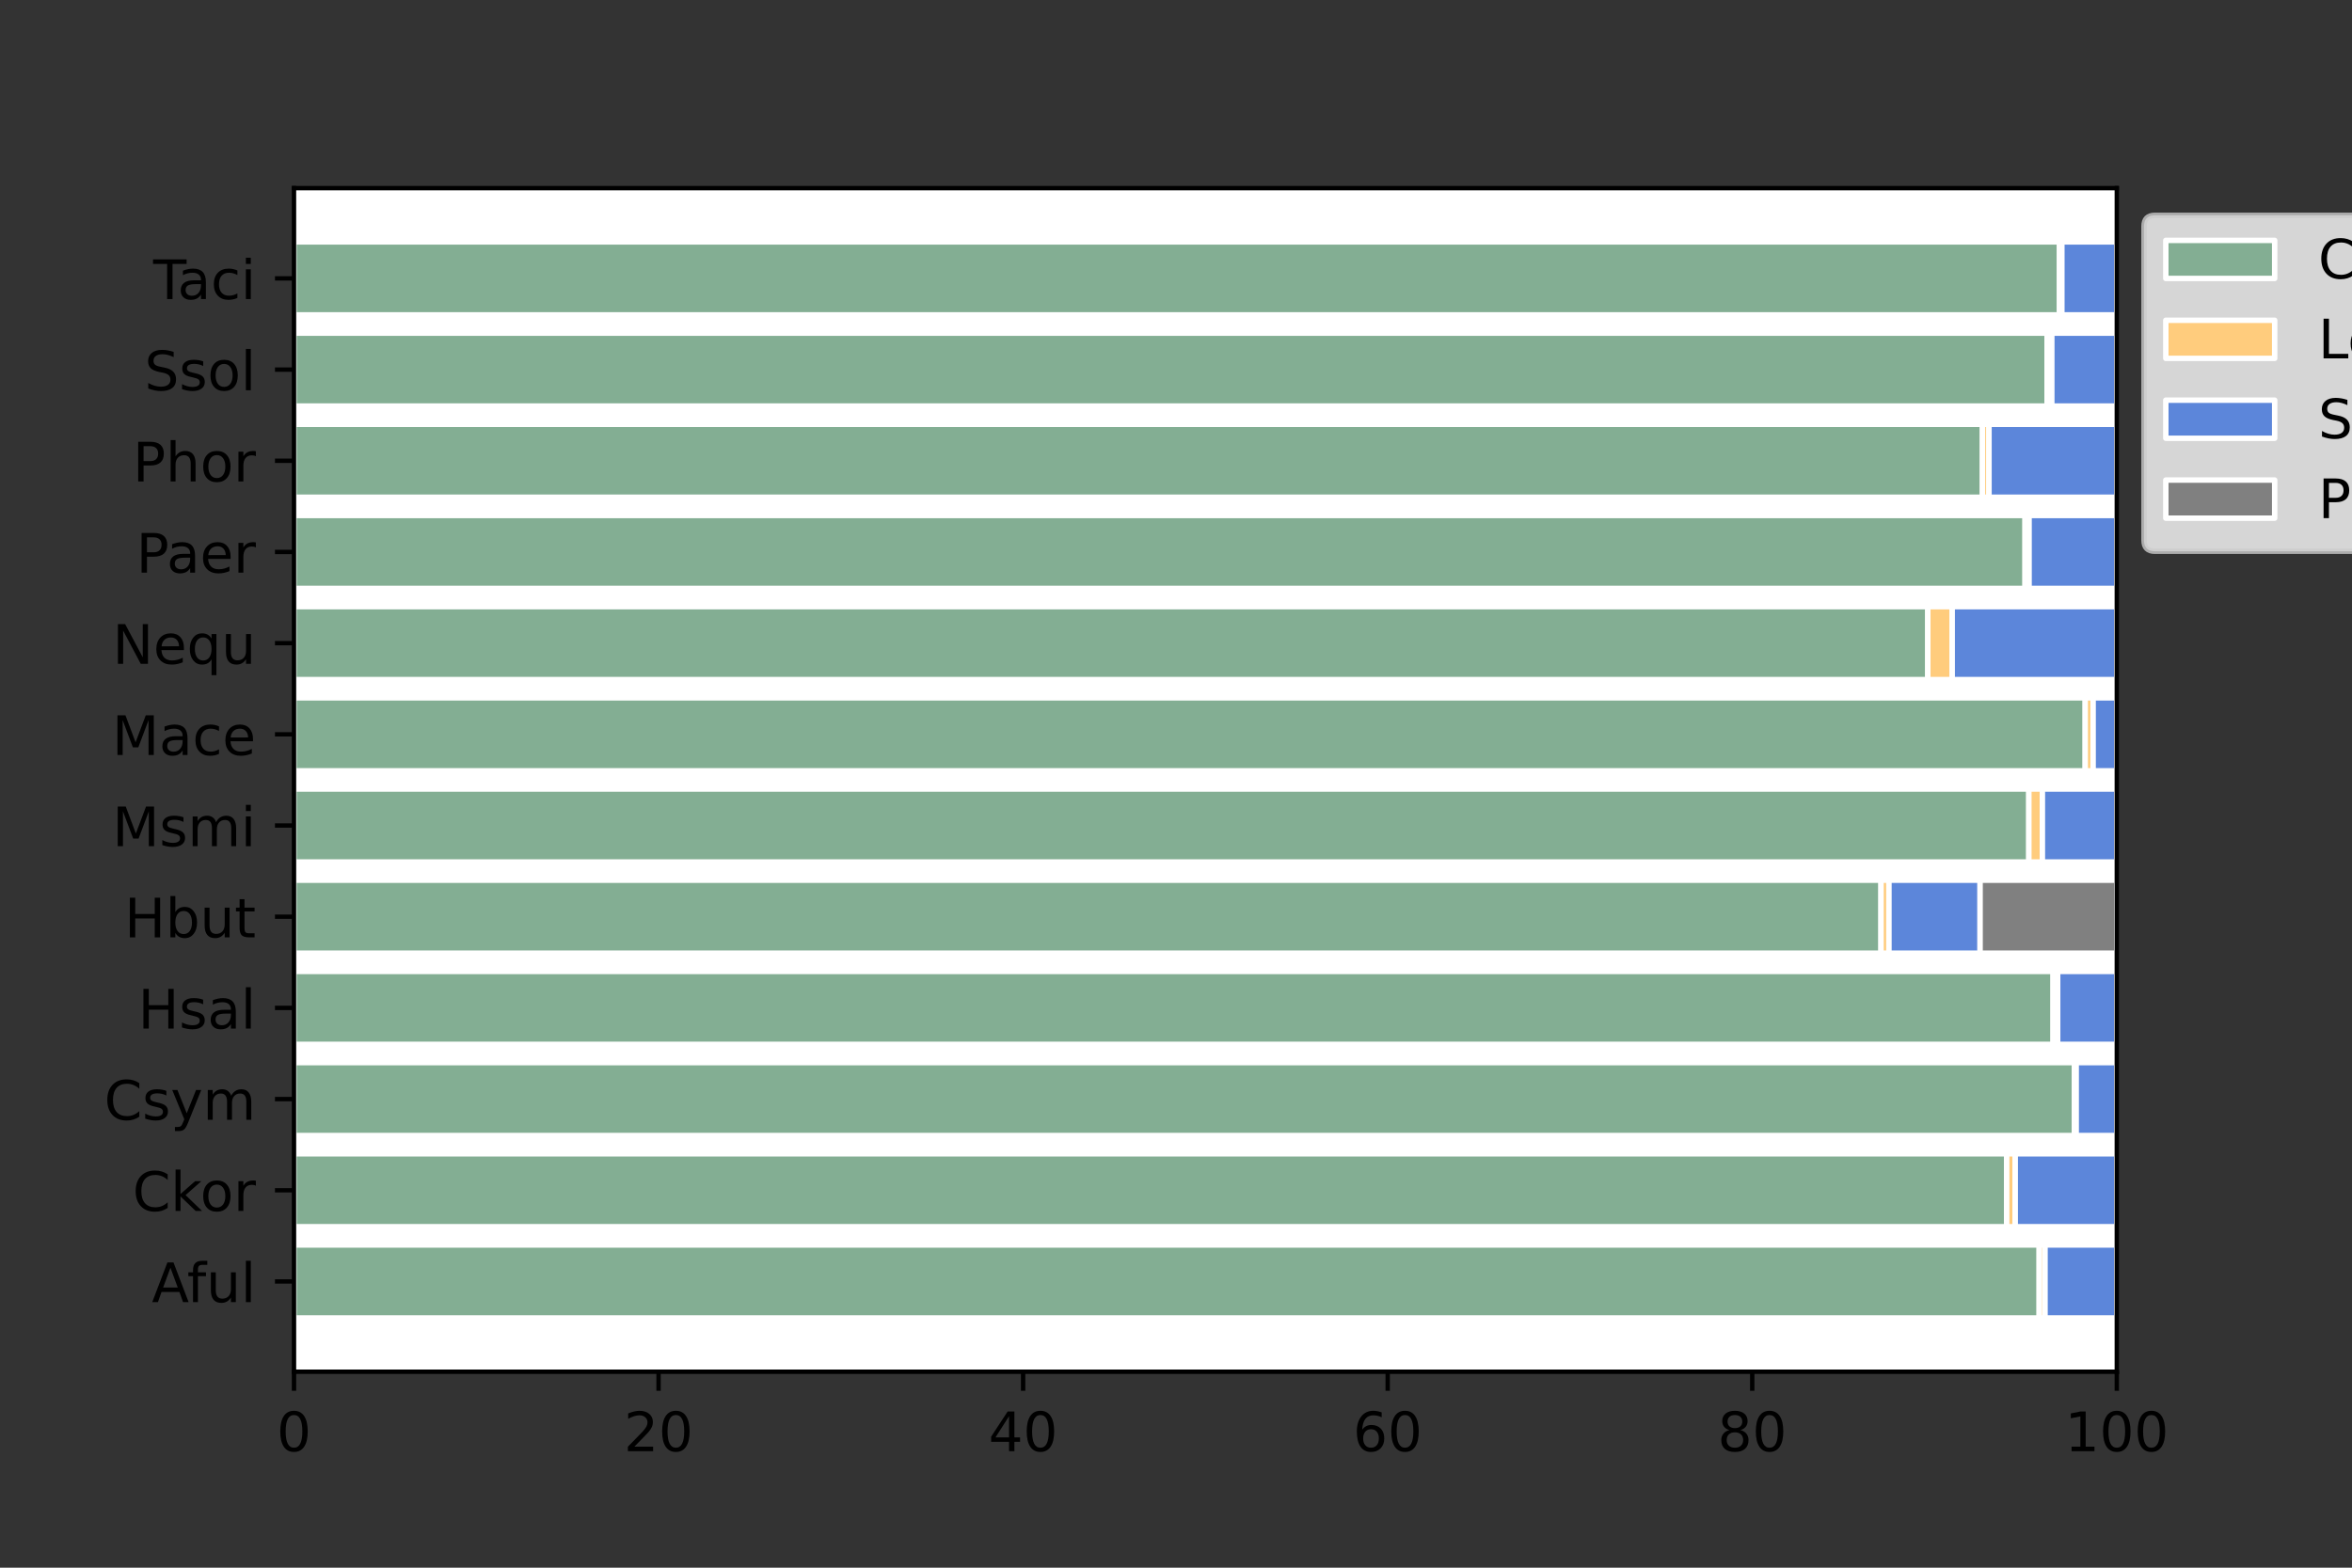 <?xml version="1.0" encoding="utf-8" standalone="no"?>
<!DOCTYPE svg PUBLIC "-//W3C//DTD SVG 1.1//EN"
  "http://www.w3.org/Graphics/SVG/1.1/DTD/svg11.dtd">
<!-- Created with matplotlib (https://matplotlib.org/) -->
<svg height="288pt" version="1.1" viewBox="0 0 432 288" width="432pt" xmlns="http://www.w3.org/2000/svg" xmlns:xlink="http://www.w3.org/1999/xlink">
 <rect x="0" y="0" width="432" height="288" fill="#333333" stroke="none"/>
 <defs>
  <style type="text/css">*{stroke-linecap:butt;stroke-linejoin:round;}</style>
 </defs>
 <g id="figure_1">
  <g id="patch_1">
   <path d="M 0 288 
L 432 288 
L 432 0 
L 0 0 
z
" style="fill:none;"/>
  </g>
  <g id="axes_1">
   <g id="patch_2">
    <path d="M 54 252 
L 388.8 252 
L 388.8 34.56 
L 54 34.56 
z
" style="fill:#ffffff;"/>
   </g>
   <g id="patch_3">
    <path clip-path="url(#p0781a1d023)" d="M 54 242.116 
L 374.55 242.116 
L 374.55 228.715 
L 54 228.715 
z
" style="fill:#83ae93;stroke:#ffffff;stroke-linejoin:miter;"/>
   </g>
   <g id="patch_4">
    <path clip-path="url(#p0781a1d023)" d="M 54 225.364 
L 368.575 225.364 
L 368.575 211.963 
L 54 211.963 
z
" style="fill:#83ae93;stroke:#ffffff;stroke-linejoin:miter;"/>
   </g>
   <g id="patch_5">
    <path clip-path="url(#p0781a1d023)" d="M 54 208.613 
L 381.018 208.613 
L 381.018 195.211 
L 54 195.211 
z
" style="fill:#83ae93;stroke:#ffffff;stroke-linejoin:miter;"/>
   </g>
   <g id="patch_6">
    <path clip-path="url(#p0781a1d023)" d="M 54 191.861 
L 377.103 191.861 
L 377.103 178.459 
L 54 178.459 
z
" style="fill:#83ae93;stroke:#ffffff;stroke-linejoin:miter;"/>
   </g>
   <g id="patch_7">
    <path clip-path="url(#p0781a1d023)" d="M 54 175.109 
L 345.494 175.109 
L 345.494 161.707 
L 54 161.707 
z
" style="fill:#83ae93;stroke:#ffffff;stroke-linejoin:miter;"/>
   </g>
   <g id="patch_8">
    <path clip-path="url(#p0781a1d023)" d="M 54 158.357 
L 372.646 158.357 
L 372.646 144.955 
L 54 144.955 
z
" style="fill:#83ae93;stroke:#ffffff;stroke-linejoin:miter;"/>
   </g>
   <g id="patch_9">
    <path clip-path="url(#p0781a1d023)" d="M 54 141.605 
L 383.003 141.605 
L 383.003 128.203 
L 54 128.203 
z
" style="fill:#83ae93;stroke:#ffffff;stroke-linejoin:miter;"/>
   </g>
   <g id="patch_10">
    <path clip-path="url(#p0781a1d023)" d="M 54 124.853 
L 354.088 124.853 
L 354.088 111.451 
L 54 111.451 
z
" style="fill:#83ae93;stroke:#ffffff;stroke-linejoin:miter;"/>
   </g>
   <g id="patch_11">
    <path clip-path="url(#p0781a1d023)" d="M 54 108.101 
L 371.956 108.101 
L 371.956 94.699 
L 54 94.699 
z
" style="fill:#83ae93;stroke:#ffffff;stroke-linejoin:miter;"/>
   </g>
   <g id="patch_12">
    <path clip-path="url(#p0781a1d023)" d="M 54 91.349 
L 364.123 91.349 
L 364.123 77.947 
L 54 77.947 
z
" style="fill:#83ae93;stroke:#ffffff;stroke-linejoin:miter;"/>
   </g>
   <g id="patch_13">
    <path clip-path="url(#p0781a1d023)" d="M 54 74.597 
L 376.002 74.597 
L 376.002 61.196 
L 54 61.196 
z
" style="fill:#83ae93;stroke:#ffffff;stroke-linejoin:miter;"/>
   </g>
   <g id="patch_14">
    <path clip-path="url(#p0781a1d023)" d="M 54 57.845 
L 378.269 57.845 
L 378.269 44.444 
L 54 44.444 
z
" style="fill:#83ae93;stroke:#ffffff;stroke-linejoin:miter;"/>
   </g>
   <g id="patch_15">
    <path clip-path="url(#p0781a1d023)" d="M 374.55 242.116 
L 375.616 242.116 
L 375.616 228.715 
L 374.55 228.715 
z
" style="fill:#ffcc7d;stroke:#ffffff;stroke-linejoin:miter;"/>
   </g>
   <g id="patch_16">
    <path clip-path="url(#p0781a1d023)" d="M 368.575 225.364 
L 370.145 225.364 
L 370.145 211.963 
L 368.575 211.963 
z
" style="fill:#ffcc7d;stroke:#ffffff;stroke-linejoin:miter;"/>
   </g>
   <g id="patch_17">
    <path clip-path="url(#p0781a1d023)" d="M 381.018 208.613 
L 381.342 208.613 
L 381.342 195.211 
L 381.018 195.211 
z
" style="fill:#ffcc7d;stroke:#ffffff;stroke-linejoin:miter;"/>
   </g>
   <g id="patch_18">
    <path clip-path="url(#p0781a1d023)" d="M 377.103 191.861 
L 377.938 191.861 
L 377.938 178.459 
L 377.103 178.459 
z
" style="fill:#ffcc7d;stroke:#ffffff;stroke-linejoin:miter;"/>
   </g>
   <g id="patch_19">
    <path clip-path="url(#p0781a1d023)" d="M 345.494 175.109 
L 346.95 175.109 
L 346.95 161.707 
L 345.494 161.707 
z
" style="fill:#ffcc7d;stroke:#ffffff;stroke-linejoin:miter;"/>
   </g>
   <g id="patch_20">
    <path clip-path="url(#p0781a1d023)" d="M 372.646 158.357 
L 375.131 158.357 
L 375.131 144.955 
L 372.646 144.955 
z
" style="fill:#ffcc7d;stroke:#ffffff;stroke-linejoin:miter;"/>
   </g>
   <g id="patch_21">
    <path clip-path="url(#p0781a1d023)" d="M 383.003 141.605 
L 384.452 141.605 
L 384.452 128.203 
L 383.003 128.203 
z
" style="fill:#ffcc7d;stroke:#ffffff;stroke-linejoin:miter;"/>
   </g>
   <g id="patch_22">
    <path clip-path="url(#p0781a1d023)" d="M 354.088 124.853 
L 358.567 124.853 
L 358.567 111.451 
L 354.088 111.451 
z
" style="fill:#ffcc7d;stroke:#ffffff;stroke-linejoin:miter;"/>
   </g>
   <g id="patch_23">
    <path clip-path="url(#p0781a1d023)" d="M 371.956 108.101 
L 372.689 108.101 
L 372.689 94.699 
L 371.956 94.699 
z
" style="fill:#ffcc7d;stroke:#ffffff;stroke-linejoin:miter;"/>
   </g>
   <g id="patch_24">
    <path clip-path="url(#p0781a1d023)" d="M 364.123 91.349 
L 365.326 91.349 
L 365.326 77.947 
L 364.123 77.947 
z
" style="fill:#ffcc7d;stroke:#ffffff;stroke-linejoin:miter;"/>
   </g>
   <g id="patch_25">
    <path clip-path="url(#p0781a1d023)" d="M 376.002 74.597 
L 376.862 74.597 
L 376.862 61.196 
L 376.002 61.196 
z
" style="fill:#ffcc7d;stroke:#ffffff;stroke-linejoin:miter;"/>
   </g>
   <g id="patch_26">
    <path clip-path="url(#p0781a1d023)" d="M 378.269 57.845 
L 378.708 57.845 
L 378.708 44.444 
L 378.269 44.444 
z
" style="fill:#ffcc7d;stroke:#ffffff;stroke-linejoin:miter;"/>
   </g>
   <g id="patch_27">
    <path clip-path="url(#p0781a1d023)" d="M 375.616 242.116 
L 388.8 242.116 
L 388.8 228.715 
L 375.616 228.715 
z
" style="fill:#5c86da;stroke:#ffffff;stroke-linejoin:miter;"/>
   </g>
   <g id="patch_28">
    <path clip-path="url(#p0781a1d023)" d="M 370.145 225.364 
L 388.8 225.364 
L 388.8 211.963 
L 370.145 211.963 
z
" style="fill:#5c86da;stroke:#ffffff;stroke-linejoin:miter;"/>
   </g>
   <g id="patch_29">
    <path clip-path="url(#p0781a1d023)" d="M 381.342 208.613 
L 388.8 208.613 
L 388.8 195.211 
L 381.342 195.211 
z
" style="fill:#5c86da;stroke:#ffffff;stroke-linejoin:miter;"/>
   </g>
   <g id="patch_30">
    <path clip-path="url(#p0781a1d023)" d="M 377.938 191.861 
L 388.8 191.861 
L 388.8 178.459 
L 377.938 178.459 
z
" style="fill:#5c86da;stroke:#ffffff;stroke-linejoin:miter;"/>
   </g>
   <g id="patch_31">
    <path clip-path="url(#p0781a1d023)" d="M 346.95 175.109 
L 363.69 175.109 
L 363.69 161.707 
L 346.95 161.707 
z
" style="fill:#5c86da;stroke:#ffffff;stroke-linejoin:miter;"/>
   </g>
   <g id="patch_32">
    <path clip-path="url(#p0781a1d023)" d="M 375.131 158.357 
L 388.8 158.357 
L 388.8 144.955 
L 375.131 144.955 
z
" style="fill:#5c86da;stroke:#ffffff;stroke-linejoin:miter;"/>
   </g>
   <g id="patch_33">
    <path clip-path="url(#p0781a1d023)" d="M 384.452 141.605 
L 388.8 141.605 
L 388.8 128.203 
L 384.452 128.203 
z
" style="fill:#5c86da;stroke:#ffffff;stroke-linejoin:miter;"/>
   </g>
   <g id="patch_34">
    <path clip-path="url(#p0781a1d023)" d="M 358.567 124.853 
L 388.8 124.853 
L 388.8 111.451 
L 358.567 111.451 
z
" style="fill:#5c86da;stroke:#ffffff;stroke-linejoin:miter;"/>
   </g>
   <g id="patch_35">
    <path clip-path="url(#p0781a1d023)" d="M 372.689 108.101 
L 388.8 108.101 
L 388.8 94.699 
L 372.689 94.699 
z
" style="fill:#5c86da;stroke:#ffffff;stroke-linejoin:miter;"/>
   </g>
   <g id="patch_36">
    <path clip-path="url(#p0781a1d023)" d="M 365.326 91.349 
L 388.8 91.349 
L 388.8 77.947 
L 365.326 77.947 
z
" style="fill:#5c86da;stroke:#ffffff;stroke-linejoin:miter;"/>
   </g>
   <g id="patch_37">
    <path clip-path="url(#p0781a1d023)" d="M 376.862 74.597 
L 388.8 74.597 
L 388.8 61.196 
L 376.862 61.196 
z
" style="fill:#5c86da;stroke:#ffffff;stroke-linejoin:miter;"/>
   </g>
   <g id="patch_38">
    <path clip-path="url(#p0781a1d023)" d="M 378.708 57.845 
L 388.8 57.845 
L 388.8 44.444 
L 378.708 44.444 
z
" style="fill:#5c86da;stroke:#ffffff;stroke-linejoin:miter;"/>
   </g>
   <g id="patch_39">
    <path clip-path="url(#p0781a1d023)" d="M 388.8 242.116 
L 388.8 242.116 
L 388.8 228.715 
L 388.8 228.715 
z
" style="fill:#808080;stroke:#ffffff;stroke-linejoin:miter;"/>
   </g>
   <g id="patch_40">
    <path clip-path="url(#p0781a1d023)" d="M 388.8 225.364 
L 388.8 225.364 
L 388.8 211.963 
L 388.8 211.963 
z
" style="fill:#808080;stroke:#ffffff;stroke-linejoin:miter;"/>
   </g>
   <g id="patch_41">
    <path clip-path="url(#p0781a1d023)" d="M 388.8 208.613 
L 388.8 208.613 
L 388.8 195.211 
L 388.8 195.211 
z
" style="fill:#808080;stroke:#ffffff;stroke-linejoin:miter;"/>
   </g>
   <g id="patch_42">
    <path clip-path="url(#p0781a1d023)" d="M 388.8 191.861 
L 388.8 191.861 
L 388.8 178.459 
L 388.8 178.459 
z
" style="fill:#808080;stroke:#ffffff;stroke-linejoin:miter;"/>
   </g>
   <g id="patch_43">
    <path clip-path="url(#p0781a1d023)" d="M 363.69 175.109 
L 388.8 175.109 
L 388.8 161.707 
L 363.69 161.707 
z
" style="fill:#808080;stroke:#ffffff;stroke-linejoin:miter;"/>
   </g>
   <g id="patch_44">
    <path clip-path="url(#p0781a1d023)" d="M 388.8 158.357 
L 388.8 158.357 
L 388.8 144.955 
L 388.8 144.955 
z
" style="fill:#808080;stroke:#ffffff;stroke-linejoin:miter;"/>
   </g>
   <g id="patch_45">
    <path clip-path="url(#p0781a1d023)" d="M 388.8 141.605 
L 388.8 141.605 
L 388.8 128.203 
L 388.8 128.203 
z
" style="fill:#808080;stroke:#ffffff;stroke-linejoin:miter;"/>
   </g>
   <g id="patch_46">
    <path clip-path="url(#p0781a1d023)" d="M 388.8 124.853 
L 388.8 124.853 
L 388.8 111.451 
L 388.8 111.451 
z
" style="fill:#808080;stroke:#ffffff;stroke-linejoin:miter;"/>
   </g>
   <g id="patch_47">
    <path clip-path="url(#p0781a1d023)" d="M 388.8 108.101 
L 388.8 108.101 
L 388.8 94.699 
L 388.8 94.699 
z
" style="fill:#808080;stroke:#ffffff;stroke-linejoin:miter;"/>
   </g>
   <g id="patch_48">
    <path clip-path="url(#p0781a1d023)" d="M 388.8 91.349 
L 388.8 91.349 
L 388.8 77.947 
L 388.8 77.947 
z
" style="fill:#808080;stroke:#ffffff;stroke-linejoin:miter;"/>
   </g>
   <g id="patch_49">
    <path clip-path="url(#p0781a1d023)" d="M 388.8 74.597 
L 388.8 74.597 
L 388.8 61.196 
L 388.8 61.196 
z
" style="fill:#808080;stroke:#ffffff;stroke-linejoin:miter;"/>
   </g>
   <g id="patch_50">
    <path clip-path="url(#p0781a1d023)" d="M 388.8 57.845 
L 388.8 57.845 
L 388.8 44.444 
L 388.8 44.444 
z
" style="fill:#808080;stroke:#ffffff;stroke-linejoin:miter;"/>
   </g>
   <g id="matplotlib.axis_1">
    <g id="xtick_1">
     <g id="line2d_1">
      <defs>
       <path d="M 0 0 
L 0 3.5 
" id="mbc4228006f" style="stroke:#000000;stroke-width:0.8;"/>
      </defs>
      <g>
       <use style="stroke:#000000;stroke-width:0.8;" x="54" xlink:href="#mbc4228006f" y="252"/>
      </g>
     </g>
     <g id="text_1">
      <!-- 0 -->
      <g transform="translate(50.819 266.598)scale(0.1 -0.1)">
       <defs>
        <path d="M 31.781 66.406 
Q 24.172 66.406 20.328 58.906 
Q 16.5 51.422 16.5 36.375 
Q 16.5 21.391 20.328 13.891 
Q 24.172 6.391 31.781 6.391 
Q 39.453 6.391 43.281 13.891 
Q 47.125 21.391 47.125 36.375 
Q 47.125 51.422 43.281 58.906 
Q 39.453 66.406 31.781 66.406 
z
M 31.781 74.219 
Q 44.047 74.219 50.516 64.516 
Q 56.984 54.828 56.984 36.375 
Q 56.984 17.969 50.516 8.266 
Q 44.047 -1.422 31.781 -1.422 
Q 19.531 -1.422 13.062 8.266 
Q 6.594 17.969 6.594 36.375 
Q 6.594 54.828 13.062 64.516 
Q 19.531 74.219 31.781 74.219 
z
" id="DejaVuSans-48"/>
       </defs>
       <use xlink:href="#DejaVuSans-48"/>
      </g>
     </g>
    </g>
    <g id="xtick_2">
     <g id="line2d_2">
      <g>
       <use style="stroke:#000000;stroke-width:0.8;" x="120.96" xlink:href="#mbc4228006f" y="252"/>
      </g>
     </g>
     <g id="text_2">
      <!-- 20 -->
      <g transform="translate(114.597 266.598)scale(0.1 -0.1)">
       <defs>
        <path d="M 19.188 8.297 
L 53.609 8.297 
L 53.609 0 
L 7.328 0 
L 7.328 8.297 
Q 12.938 14.109 22.625 23.891 
Q 32.328 33.688 34.812 36.531 
Q 39.547 41.844 41.422 45.531 
Q 43.312 49.219 43.312 52.781 
Q 43.312 58.594 39.234 62.25 
Q 35.156 65.922 28.609 65.922 
Q 23.969 65.922 18.812 64.312 
Q 13.672 62.703 7.812 59.422 
L 7.812 69.391 
Q 13.766 71.781 18.938 73 
Q 24.125 74.219 28.422 74.219 
Q 39.75 74.219 46.484 68.547 
Q 53.219 62.891 53.219 53.422 
Q 53.219 48.922 51.531 44.891 
Q 49.859 40.875 45.406 35.406 
Q 44.188 33.984 37.641 27.219 
Q 31.109 20.453 19.188 8.297 
z
" id="DejaVuSans-50"/>
       </defs>
       <use xlink:href="#DejaVuSans-50"/>
       <use x="63.623" xlink:href="#DejaVuSans-48"/>
      </g>
     </g>
    </g>
    <g id="xtick_3">
     <g id="line2d_3">
      <g>
       <use style="stroke:#000000;stroke-width:0.8;" x="187.92" xlink:href="#mbc4228006f" y="252"/>
      </g>
     </g>
     <g id="text_3">
      <!-- 40 -->
      <g transform="translate(181.558 266.598)scale(0.1 -0.1)">
       <defs>
        <path d="M 37.797 64.312 
L 12.891 25.391 
L 37.797 25.391 
z
M 35.203 72.906 
L 47.609 72.906 
L 47.609 25.391 
L 58.016 25.391 
L 58.016 17.188 
L 47.609 17.188 
L 47.609 0 
L 37.797 0 
L 37.797 17.188 
L 4.891 17.188 
L 4.891 26.703 
z
" id="DejaVuSans-52"/>
       </defs>
       <use xlink:href="#DejaVuSans-52"/>
       <use x="63.623" xlink:href="#DejaVuSans-48"/>
      </g>
     </g>
    </g>
    <g id="xtick_4">
     <g id="line2d_4">
      <g>
       <use style="stroke:#000000;stroke-width:0.8;" x="254.88" xlink:href="#mbc4228006f" y="252"/>
      </g>
     </g>
     <g id="text_4">
      <!-- 60 -->
      <g transform="translate(248.518 266.598)scale(0.1 -0.1)">
       <defs>
        <path d="M 33.016 40.375 
Q 26.375 40.375 22.484 35.828 
Q 18.609 31.297 18.609 23.391 
Q 18.609 15.531 22.484 10.953 
Q 26.375 6.391 33.016 6.391 
Q 39.656 6.391 43.531 10.953 
Q 47.406 15.531 47.406 23.391 
Q 47.406 31.297 43.531 35.828 
Q 39.656 40.375 33.016 40.375 
z
M 52.594 71.297 
L 52.594 62.312 
Q 48.875 64.062 45.094 64.984 
Q 41.312 65.922 37.594 65.922 
Q 27.828 65.922 22.672 59.328 
Q 17.531 52.734 16.797 39.406 
Q 19.672 43.656 24.016 45.922 
Q 28.375 48.188 33.594 48.188 
Q 44.578 48.188 50.953 41.516 
Q 57.328 34.859 57.328 23.391 
Q 57.328 12.156 50.688 5.359 
Q 44.047 -1.422 33.016 -1.422 
Q 20.359 -1.422 13.672 8.266 
Q 6.984 17.969 6.984 36.375 
Q 6.984 53.656 15.188 63.938 
Q 23.391 74.219 37.203 74.219 
Q 40.922 74.219 44.703 73.484 
Q 48.484 72.75 52.594 71.297 
z
" id="DejaVuSans-54"/>
       </defs>
       <use xlink:href="#DejaVuSans-54"/>
       <use x="63.623" xlink:href="#DejaVuSans-48"/>
      </g>
     </g>
    </g>
    <g id="xtick_5">
     <g id="line2d_5">
      <g>
       <use style="stroke:#000000;stroke-width:0.8;" x="321.84" xlink:href="#mbc4228006f" y="252"/>
      </g>
     </g>
     <g id="text_5">
      <!-- 80 -->
      <g transform="translate(315.478 266.598)scale(0.1 -0.1)">
       <defs>
        <path d="M 31.781 34.625 
Q 24.75 34.625 20.719 30.859 
Q 16.703 27.094 16.703 20.516 
Q 16.703 13.922 20.719 10.156 
Q 24.75 6.391 31.781 6.391 
Q 38.812 6.391 42.859 10.172 
Q 46.922 13.969 46.922 20.516 
Q 46.922 27.094 42.891 30.859 
Q 38.875 34.625 31.781 34.625 
z
M 21.922 38.812 
Q 15.578 40.375 12.031 44.719 
Q 8.5 49.078 8.5 55.328 
Q 8.5 64.062 14.719 69.141 
Q 20.953 74.219 31.781 74.219 
Q 42.672 74.219 48.875 69.141 
Q 55.078 64.062 55.078 55.328 
Q 55.078 49.078 51.531 44.719 
Q 48 40.375 41.703 38.812 
Q 48.828 37.156 52.797 32.312 
Q 56.781 27.484 56.781 20.516 
Q 56.781 9.906 50.312 4.234 
Q 43.844 -1.422 31.781 -1.422 
Q 19.734 -1.422 13.25 4.234 
Q 6.781 9.906 6.781 20.516 
Q 6.781 27.484 10.781 32.312 
Q 14.797 37.156 21.922 38.812 
z
M 18.312 54.391 
Q 18.312 48.734 21.844 45.562 
Q 25.391 42.391 31.781 42.391 
Q 38.141 42.391 41.719 45.562 
Q 45.312 48.734 45.312 54.391 
Q 45.312 60.062 41.719 63.234 
Q 38.141 66.406 31.781 66.406 
Q 25.391 66.406 21.844 63.234 
Q 18.312 60.062 18.312 54.391 
z
" id="DejaVuSans-56"/>
       </defs>
       <use xlink:href="#DejaVuSans-56"/>
       <use x="63.623" xlink:href="#DejaVuSans-48"/>
      </g>
     </g>
    </g>
    <g id="xtick_6">
     <g id="line2d_6">
      <g>
       <use style="stroke:#000000;stroke-width:0.8;" x="388.8" xlink:href="#mbc4228006f" y="252"/>
      </g>
     </g>
     <g id="text_6">
      <!-- 100 -->
      <g transform="translate(379.256 266.598)scale(0.1 -0.1)">
       <defs>
        <path d="M 12.406 8.297 
L 28.516 8.297 
L 28.516 63.922 
L 10.984 60.406 
L 10.984 69.391 
L 28.422 72.906 
L 38.281 72.906 
L 38.281 8.297 
L 54.391 8.297 
L 54.391 0 
L 12.406 0 
z
" id="DejaVuSans-49"/>
       </defs>
       <use xlink:href="#DejaVuSans-49"/>
       <use x="63.623" xlink:href="#DejaVuSans-48"/>
       <use x="127.246" xlink:href="#DejaVuSans-48"/>
      </g>
     </g>
    </g>
   </g>
   <g id="matplotlib.axis_2">
    <g id="ytick_1">
     <g id="line2d_7">
      <defs>
       <path d="M 0 0 
L -3.5 0 
" id="mc8734c2243" style="stroke:#000000;stroke-width:0.8;"/>
      </defs>
      <g>
       <use style="stroke:#000000;stroke-width:0.8;" x="54" xlink:href="#mc8734c2243" y="235.416"/>
      </g>
     </g>
     <g id="text_7">
      <!-- Aful -->
      <g transform="translate(27.886 239.215)scale(0.1 -0.1)">
       <defs>
        <path d="M 34.188 63.188 
L 20.797 26.906 
L 47.609 26.906 
z
M 28.609 72.906 
L 39.797 72.906 
L 67.578 0 
L 57.328 0 
L 50.688 18.703 
L 17.828 18.703 
L 11.188 0 
L 0.781 0 
z
" id="DejaVuSans-65"/>
        <path d="M 37.109 75.984 
L 37.109 68.5 
L 28.516 68.5 
Q 23.688 68.5 21.797 66.547 
Q 19.922 64.594 19.922 59.516 
L 19.922 54.688 
L 34.719 54.688 
L 34.719 47.703 
L 19.922 47.703 
L 19.922 0 
L 10.891 0 
L 10.891 47.703 
L 2.297 47.703 
L 2.297 54.688 
L 10.891 54.688 
L 10.891 58.5 
Q 10.891 67.625 15.141 71.797 
Q 19.391 75.984 28.609 75.984 
z
" id="DejaVuSans-102"/>
        <path d="M 8.5 21.578 
L 8.5 54.688 
L 17.484 54.688 
L 17.484 21.922 
Q 17.484 14.156 20.5 10.266 
Q 23.531 6.391 29.594 6.391 
Q 36.859 6.391 41.078 11.031 
Q 45.312 15.672 45.312 23.688 
L 45.312 54.688 
L 54.297 54.688 
L 54.297 0 
L 45.312 0 
L 45.312 8.406 
Q 42.047 3.422 37.719 1 
Q 33.406 -1.422 27.688 -1.422 
Q 18.266 -1.422 13.375 4.438 
Q 8.5 10.297 8.5 21.578 
z
M 31.109 56 
z
" id="DejaVuSans-117"/>
        <path d="M 9.422 75.984 
L 18.406 75.984 
L 18.406 0 
L 9.422 0 
z
" id="DejaVuSans-108"/>
       </defs>
       <use xlink:href="#DejaVuSans-65"/>
       <use x="64.783" xlink:href="#DejaVuSans-102"/>
       <use x="99.988" xlink:href="#DejaVuSans-117"/>
       <use x="163.367" xlink:href="#DejaVuSans-108"/>
      </g>
     </g>
    </g>
    <g id="ytick_2">
     <g id="line2d_8">
      <g>
       <use style="stroke:#000000;stroke-width:0.8;" x="54" xlink:href="#mc8734c2243" y="218.664"/>
      </g>
     </g>
     <g id="text_8">
      <!-- Ckor -->
      <g transform="translate(24.359 222.463)scale(0.1 -0.1)">
       <defs>
        <path d="M 64.406 67.281 
L 64.406 56.891 
Q 59.422 61.531 53.781 63.812 
Q 48.141 66.109 41.797 66.109 
Q 29.297 66.109 22.656 58.469 
Q 16.016 50.828 16.016 36.375 
Q 16.016 21.969 22.656 14.328 
Q 29.297 6.688 41.797 6.688 
Q 48.141 6.688 53.781 8.984 
Q 59.422 11.281 64.406 15.922 
L 64.406 5.609 
Q 59.234 2.094 53.438 0.328 
Q 47.656 -1.422 41.219 -1.422 
Q 24.656 -1.422 15.125 8.703 
Q 5.609 18.844 5.609 36.375 
Q 5.609 53.953 15.125 64.078 
Q 24.656 74.219 41.219 74.219 
Q 47.75 74.219 53.531 72.484 
Q 59.328 70.75 64.406 67.281 
z
" id="DejaVuSans-67"/>
        <path d="M 9.078 75.984 
L 18.109 75.984 
L 18.109 31.109 
L 44.922 54.688 
L 56.391 54.688 
L 27.391 29.109 
L 57.625 0 
L 45.906 0 
L 18.109 26.703 
L 18.109 0 
L 9.078 0 
z
" id="DejaVuSans-107"/>
        <path d="M 30.609 48.391 
Q 23.391 48.391 19.188 42.75 
Q 14.984 37.109 14.984 27.297 
Q 14.984 17.484 19.156 11.844 
Q 23.344 6.203 30.609 6.203 
Q 37.797 6.203 41.984 11.859 
Q 46.188 17.531 46.188 27.297 
Q 46.188 37.016 41.984 42.703 
Q 37.797 48.391 30.609 48.391 
z
M 30.609 56 
Q 42.328 56 49.016 48.375 
Q 55.719 40.766 55.719 27.297 
Q 55.719 13.875 49.016 6.219 
Q 42.328 -1.422 30.609 -1.422 
Q 18.844 -1.422 12.172 6.219 
Q 5.516 13.875 5.516 27.297 
Q 5.516 40.766 12.172 48.375 
Q 18.844 56 30.609 56 
z
" id="DejaVuSans-111"/>
        <path d="M 41.109 46.297 
Q 39.594 47.172 37.812 47.578 
Q 36.031 48 33.891 48 
Q 26.266 48 22.188 43.047 
Q 18.109 38.094 18.109 28.812 
L 18.109 0 
L 9.078 0 
L 9.078 54.688 
L 18.109 54.688 
L 18.109 46.188 
Q 20.953 51.172 25.484 53.578 
Q 30.031 56 36.531 56 
Q 37.453 56 38.578 55.875 
Q 39.703 55.766 41.062 55.516 
z
" id="DejaVuSans-114"/>
       </defs>
       <use xlink:href="#DejaVuSans-67"/>
       <use x="69.824" xlink:href="#DejaVuSans-107"/>
       <use x="124.109" xlink:href="#DejaVuSans-111"/>
       <use x="185.291" xlink:href="#DejaVuSans-114"/>
      </g>
     </g>
    </g>
    <g id="ytick_3">
     <g id="line2d_9">
      <g>
       <use style="stroke:#000000;stroke-width:0.8;" x="54" xlink:href="#mc8734c2243" y="201.912"/>
      </g>
     </g>
     <g id="text_9">
      <!-- Csym -->
      <g transform="translate(19.148 205.711)scale(0.1 -0.1)">
       <defs>
        <path d="M 44.281 53.078 
L 44.281 44.578 
Q 40.484 46.531 36.375 47.5 
Q 32.281 48.484 27.875 48.484 
Q 21.188 48.484 17.844 46.438 
Q 14.5 44.391 14.5 40.281 
Q 14.5 37.156 16.891 35.375 
Q 19.281 33.594 26.516 31.984 
L 29.594 31.297 
Q 39.156 29.25 43.188 25.516 
Q 47.219 21.781 47.219 15.094 
Q 47.219 7.469 41.188 3.016 
Q 35.156 -1.422 24.609 -1.422 
Q 20.219 -1.422 15.453 -0.562 
Q 10.688 0.297 5.422 2 
L 5.422 11.281 
Q 10.406 8.688 15.234 7.391 
Q 20.062 6.109 24.812 6.109 
Q 31.156 6.109 34.562 8.281 
Q 37.984 10.453 37.984 14.406 
Q 37.984 18.062 35.516 20.016 
Q 33.062 21.969 24.703 23.781 
L 21.578 24.516 
Q 13.234 26.266 9.516 29.906 
Q 5.812 33.547 5.812 39.891 
Q 5.812 47.609 11.281 51.797 
Q 16.75 56 26.812 56 
Q 31.781 56 36.172 55.266 
Q 40.578 54.547 44.281 53.078 
z
" id="DejaVuSans-115"/>
        <path d="M 32.172 -5.078 
Q 28.375 -14.844 24.75 -17.812 
Q 21.141 -20.797 15.094 -20.797 
L 7.906 -20.797 
L 7.906 -13.281 
L 13.188 -13.281 
Q 16.891 -13.281 18.938 -11.516 
Q 21 -9.766 23.484 -3.219 
L 25.094 0.875 
L 2.984 54.688 
L 12.5 54.688 
L 29.594 11.922 
L 46.688 54.688 
L 56.203 54.688 
z
" id="DejaVuSans-121"/>
        <path d="M 52 44.188 
Q 55.375 50.25 60.062 53.125 
Q 64.75 56 71.094 56 
Q 79.641 56 84.281 50.016 
Q 88.922 44.047 88.922 33.016 
L 88.922 0 
L 79.891 0 
L 79.891 32.719 
Q 79.891 40.578 77.094 44.375 
Q 74.312 48.188 68.609 48.188 
Q 61.625 48.188 57.562 43.547 
Q 53.516 38.922 53.516 30.906 
L 53.516 0 
L 44.484 0 
L 44.484 32.719 
Q 44.484 40.625 41.703 44.406 
Q 38.922 48.188 33.109 48.188 
Q 26.219 48.188 22.156 43.531 
Q 18.109 38.875 18.109 30.906 
L 18.109 0 
L 9.078 0 
L 9.078 54.688 
L 18.109 54.688 
L 18.109 46.188 
Q 21.188 51.219 25.484 53.609 
Q 29.781 56 35.688 56 
Q 41.656 56 45.828 52.969 
Q 50 49.953 52 44.188 
z
" id="DejaVuSans-109"/>
       </defs>
       <use xlink:href="#DejaVuSans-67"/>
       <use x="69.824" xlink:href="#DejaVuSans-115"/>
       <use x="121.924" xlink:href="#DejaVuSans-121"/>
       <use x="181.104" xlink:href="#DejaVuSans-109"/>
      </g>
     </g>
    </g>
    <g id="ytick_4">
     <g id="line2d_10">
      <g>
       <use style="stroke:#000000;stroke-width:0.8;" x="54" xlink:href="#mc8734c2243" y="185.16"/>
      </g>
     </g>
     <g id="text_10">
      <!-- Hsal -->
      <g transform="translate(25.364 188.959)scale(0.1 -0.1)">
       <defs>
        <path d="M 9.812 72.906 
L 19.672 72.906 
L 19.672 43.016 
L 55.516 43.016 
L 55.516 72.906 
L 65.375 72.906 
L 65.375 0 
L 55.516 0 
L 55.516 34.719 
L 19.672 34.719 
L 19.672 0 
L 9.812 0 
z
" id="DejaVuSans-72"/>
        <path d="M 34.281 27.484 
Q 23.391 27.484 19.188 25 
Q 14.984 22.516 14.984 16.5 
Q 14.984 11.719 18.141 8.906 
Q 21.297 6.109 26.703 6.109 
Q 34.188 6.109 38.703 11.406 
Q 43.219 16.703 43.219 25.484 
L 43.219 27.484 
z
M 52.203 31.203 
L 52.203 0 
L 43.219 0 
L 43.219 8.297 
Q 40.141 3.328 35.547 0.953 
Q 30.953 -1.422 24.312 -1.422 
Q 15.922 -1.422 10.953 3.297 
Q 6 8.016 6 15.922 
Q 6 25.141 12.172 29.828 
Q 18.359 34.516 30.609 34.516 
L 43.219 34.516 
L 43.219 35.406 
Q 43.219 41.609 39.141 45 
Q 35.062 48.391 27.688 48.391 
Q 23 48.391 18.547 47.266 
Q 14.109 46.141 10.016 43.891 
L 10.016 52.203 
Q 14.938 54.109 19.578 55.047 
Q 24.219 56 28.609 56 
Q 40.484 56 46.344 49.844 
Q 52.203 43.703 52.203 31.203 
z
" id="DejaVuSans-97"/>
       </defs>
       <use xlink:href="#DejaVuSans-72"/>
       <use x="75.195" xlink:href="#DejaVuSans-115"/>
       <use x="127.295" xlink:href="#DejaVuSans-97"/>
       <use x="188.574" xlink:href="#DejaVuSans-108"/>
      </g>
     </g>
    </g>
    <g id="ytick_5">
     <g id="line2d_11">
      <g>
       <use style="stroke:#000000;stroke-width:0.8;" x="54" xlink:href="#mc8734c2243" y="168.408"/>
      </g>
     </g>
     <g id="text_11">
      <!-- Hbut -->
      <g transform="translate(22.873 172.207)scale(0.1 -0.1)">
       <defs>
        <path d="M 48.688 27.297 
Q 48.688 37.203 44.609 42.844 
Q 40.531 48.484 33.406 48.484 
Q 26.266 48.484 22.188 42.844 
Q 18.109 37.203 18.109 27.297 
Q 18.109 17.391 22.188 11.75 
Q 26.266 6.109 33.406 6.109 
Q 40.531 6.109 44.609 11.75 
Q 48.688 17.391 48.688 27.297 
z
M 18.109 46.391 
Q 20.953 51.266 25.266 53.625 
Q 29.594 56 35.594 56 
Q 45.562 56 51.781 48.094 
Q 58.016 40.188 58.016 27.297 
Q 58.016 14.406 51.781 6.484 
Q 45.562 -1.422 35.594 -1.422 
Q 29.594 -1.422 25.266 0.953 
Q 20.953 3.328 18.109 8.203 
L 18.109 0 
L 9.078 0 
L 9.078 75.984 
L 18.109 75.984 
z
" id="DejaVuSans-98"/>
        <path d="M 18.312 70.219 
L 18.312 54.688 
L 36.812 54.688 
L 36.812 47.703 
L 18.312 47.703 
L 18.312 18.016 
Q 18.312 11.328 20.141 9.422 
Q 21.969 7.516 27.594 7.516 
L 36.812 7.516 
L 36.812 0 
L 27.594 0 
Q 17.188 0 13.234 3.875 
Q 9.281 7.766 9.281 18.016 
L 9.281 47.703 
L 2.688 47.703 
L 2.688 54.688 
L 9.281 54.688 
L 9.281 70.219 
z
" id="DejaVuSans-116"/>
       </defs>
       <use xlink:href="#DejaVuSans-72"/>
       <use x="75.195" xlink:href="#DejaVuSans-98"/>
       <use x="138.672" xlink:href="#DejaVuSans-117"/>
       <use x="202.051" xlink:href="#DejaVuSans-116"/>
      </g>
     </g>
    </g>
    <g id="ytick_6">
     <g id="line2d_12">
      <g>
       <use style="stroke:#000000;stroke-width:0.8;" x="54" xlink:href="#mc8734c2243" y="151.656"/>
      </g>
     </g>
     <g id="text_12">
      <!-- Msmi -->
      <g transform="translate(20.644 155.455)scale(0.1 -0.1)">
       <defs>
        <path d="M 9.812 72.906 
L 24.516 72.906 
L 43.109 23.297 
L 61.812 72.906 
L 76.516 72.906 
L 76.516 0 
L 66.891 0 
L 66.891 64.016 
L 48.094 14.016 
L 38.188 14.016 
L 19.391 64.016 
L 19.391 0 
L 9.812 0 
z
" id="DejaVuSans-77"/>
        <path d="M 9.422 54.688 
L 18.406 54.688 
L 18.406 0 
L 9.422 0 
z
M 9.422 75.984 
L 18.406 75.984 
L 18.406 64.594 
L 9.422 64.594 
z
" id="DejaVuSans-105"/>
       </defs>
       <use xlink:href="#DejaVuSans-77"/>
       <use x="86.279" xlink:href="#DejaVuSans-115"/>
       <use x="138.379" xlink:href="#DejaVuSans-109"/>
       <use x="235.791" xlink:href="#DejaVuSans-105"/>
      </g>
     </g>
    </g>
    <g id="ytick_7">
     <g id="line2d_13">
      <g>
       <use style="stroke:#000000;stroke-width:0.8;" x="54" xlink:href="#mc8734c2243" y="134.904"/>
      </g>
     </g>
     <g id="text_13">
      <!-- Mace -->
      <g transform="translate(20.592 138.703)scale(0.1 -0.1)">
       <defs>
        <path d="M 48.781 52.594 
L 48.781 44.188 
Q 44.969 46.297 41.141 47.344 
Q 37.312 48.391 33.406 48.391 
Q 24.656 48.391 19.812 42.844 
Q 14.984 37.312 14.984 27.297 
Q 14.984 17.281 19.812 11.734 
Q 24.656 6.203 33.406 6.203 
Q 37.312 6.203 41.141 7.25 
Q 44.969 8.297 48.781 10.406 
L 48.781 2.094 
Q 45.016 0.344 40.984 -0.531 
Q 36.969 -1.422 32.422 -1.422 
Q 20.062 -1.422 12.781 6.344 
Q 5.516 14.109 5.516 27.297 
Q 5.516 40.672 12.859 48.328 
Q 20.219 56 33.016 56 
Q 37.156 56 41.109 55.141 
Q 45.062 54.297 48.781 52.594 
z
" id="DejaVuSans-99"/>
        <path d="M 56.203 29.594 
L 56.203 25.203 
L 14.891 25.203 
Q 15.484 15.922 20.484 11.062 
Q 25.484 6.203 34.422 6.203 
Q 39.594 6.203 44.453 7.469 
Q 49.312 8.734 54.109 11.281 
L 54.109 2.781 
Q 49.266 0.734 44.188 -0.344 
Q 39.109 -1.422 33.891 -1.422 
Q 20.797 -1.422 13.156 6.188 
Q 5.516 13.812 5.516 26.812 
Q 5.516 40.234 12.766 48.109 
Q 20.016 56 32.328 56 
Q 43.359 56 49.781 48.891 
Q 56.203 41.797 56.203 29.594 
z
M 47.219 32.234 
Q 47.125 39.594 43.094 43.984 
Q 39.062 48.391 32.422 48.391 
Q 24.906 48.391 20.391 44.141 
Q 15.875 39.891 15.188 32.172 
z
" id="DejaVuSans-101"/>
       </defs>
       <use xlink:href="#DejaVuSans-77"/>
       <use x="86.279" xlink:href="#DejaVuSans-97"/>
       <use x="147.559" xlink:href="#DejaVuSans-99"/>
       <use x="202.539" xlink:href="#DejaVuSans-101"/>
      </g>
     </g>
    </g>
    <g id="ytick_8">
     <g id="line2d_14">
      <g>
       <use style="stroke:#000000;stroke-width:0.8;" x="54" xlink:href="#mc8734c2243" y="118.152"/>
      </g>
     </g>
     <g id="text_14">
      <!-- Nequ -->
      <g transform="translate(20.68 121.951)scale(0.1 -0.1)">
       <defs>
        <path d="M 9.812 72.906 
L 23.094 72.906 
L 55.422 11.922 
L 55.422 72.906 
L 64.984 72.906 
L 64.984 0 
L 51.703 0 
L 19.391 60.984 
L 19.391 0 
L 9.812 0 
z
" id="DejaVuSans-78"/>
        <path d="M 14.797 27.297 
Q 14.797 17.391 18.875 11.75 
Q 22.953 6.109 30.078 6.109 
Q 37.203 6.109 41.297 11.75 
Q 45.406 17.391 45.406 27.297 
Q 45.406 37.203 41.297 42.844 
Q 37.203 48.484 30.078 48.484 
Q 22.953 48.484 18.875 42.844 
Q 14.797 37.203 14.797 27.297 
z
M 45.406 8.203 
Q 42.578 3.328 38.25 0.953 
Q 33.938 -1.422 27.875 -1.422 
Q 17.969 -1.422 11.734 6.484 
Q 5.516 14.406 5.516 27.297 
Q 5.516 40.188 11.734 48.094 
Q 17.969 56 27.875 56 
Q 33.938 56 38.25 53.625 
Q 42.578 51.266 45.406 46.391 
L 45.406 54.688 
L 54.391 54.688 
L 54.391 -20.797 
L 45.406 -20.797 
z
" id="DejaVuSans-113"/>
       </defs>
       <use xlink:href="#DejaVuSans-78"/>
       <use x="74.805" xlink:href="#DejaVuSans-101"/>
       <use x="136.328" xlink:href="#DejaVuSans-113"/>
       <use x="199.805" xlink:href="#DejaVuSans-117"/>
      </g>
     </g>
    </g>
    <g id="ytick_9">
     <g id="line2d_15">
      <g>
       <use style="stroke:#000000;stroke-width:0.8;" x="54" xlink:href="#mc8734c2243" y="101.4"/>
      </g>
     </g>
     <g id="text_15">
      <!-- Paer -->
      <g transform="translate(25.028 105.199)scale(0.1 -0.1)">
       <defs>
        <path d="M 19.672 64.797 
L 19.672 37.406 
L 32.078 37.406 
Q 38.969 37.406 42.719 40.969 
Q 46.484 44.531 46.484 51.125 
Q 46.484 57.672 42.719 61.234 
Q 38.969 64.797 32.078 64.797 
z
M 9.812 72.906 
L 32.078 72.906 
Q 44.344 72.906 50.609 67.359 
Q 56.891 61.812 56.891 51.125 
Q 56.891 40.328 50.609 34.812 
Q 44.344 29.297 32.078 29.297 
L 19.672 29.297 
L 19.672 0 
L 9.812 0 
z
" id="DejaVuSans-80"/>
       </defs>
       <use xlink:href="#DejaVuSans-80"/>
       <use x="55.803" xlink:href="#DejaVuSans-97"/>
       <use x="117.082" xlink:href="#DejaVuSans-101"/>
       <use x="178.605" xlink:href="#DejaVuSans-114"/>
      </g>
     </g>
    </g>
    <g id="ytick_10">
     <g id="line2d_16">
      <g>
       <use style="stroke:#000000;stroke-width:0.8;" x="54" xlink:href="#mc8734c2243" y="84.648"/>
      </g>
     </g>
     <g id="text_16">
      <!-- Phor -->
      <g transform="translate(24.403 88.447)scale(0.1 -0.1)">
       <defs>
        <path d="M 54.891 33.016 
L 54.891 0 
L 45.906 0 
L 45.906 32.719 
Q 45.906 40.484 42.875 44.328 
Q 39.844 48.188 33.797 48.188 
Q 26.516 48.188 22.312 43.547 
Q 18.109 38.922 18.109 30.906 
L 18.109 0 
L 9.078 0 
L 9.078 75.984 
L 18.109 75.984 
L 18.109 46.188 
Q 21.344 51.125 25.703 53.562 
Q 30.078 56 35.797 56 
Q 45.219 56 50.047 50.172 
Q 54.891 44.344 54.891 33.016 
z
" id="DejaVuSans-104"/>
       </defs>
       <use xlink:href="#DejaVuSans-80"/>
       <use x="60.303" xlink:href="#DejaVuSans-104"/>
       <use x="123.682" xlink:href="#DejaVuSans-111"/>
       <use x="184.863" xlink:href="#DejaVuSans-114"/>
      </g>
     </g>
    </g>
    <g id="ytick_11">
     <g id="line2d_17">
      <g>
       <use style="stroke:#000000;stroke-width:0.8;" x="54" xlink:href="#mc8734c2243" y="67.896"/>
      </g>
     </g>
     <g id="text_17">
      <!-- Ssol -->
      <g transform="translate(26.545 71.696)scale(0.1 -0.1)">
       <defs>
        <path d="M 53.516 70.516 
L 53.516 60.891 
Q 47.906 63.578 42.922 64.891 
Q 37.938 66.219 33.297 66.219 
Q 25.25 66.219 20.875 63.094 
Q 16.5 59.969 16.5 54.203 
Q 16.5 49.359 19.406 46.891 
Q 22.312 44.438 30.422 42.922 
L 36.375 41.703 
Q 47.406 39.594 52.656 34.297 
Q 57.906 29 57.906 20.125 
Q 57.906 9.516 50.797 4.047 
Q 43.703 -1.422 29.984 -1.422 
Q 24.812 -1.422 18.969 -0.25 
Q 13.141 0.922 6.891 3.219 
L 6.891 13.375 
Q 12.891 10.016 18.656 8.297 
Q 24.422 6.594 29.984 6.594 
Q 38.422 6.594 43.016 9.906 
Q 47.609 13.234 47.609 19.391 
Q 47.609 24.75 44.312 27.781 
Q 41.016 30.812 33.5 32.328 
L 27.484 33.5 
Q 16.453 35.688 11.516 40.375 
Q 6.594 45.062 6.594 53.422 
Q 6.594 63.094 13.406 68.656 
Q 20.219 74.219 32.172 74.219 
Q 37.312 74.219 42.625 73.281 
Q 47.953 72.359 53.516 70.516 
z
" id="DejaVuSans-83"/>
       </defs>
       <use xlink:href="#DejaVuSans-83"/>
       <use x="63.477" xlink:href="#DejaVuSans-115"/>
       <use x="115.576" xlink:href="#DejaVuSans-111"/>
       <use x="176.758" xlink:href="#DejaVuSans-108"/>
      </g>
     </g>
    </g>
    <g id="ytick_12">
     <g id="line2d_18">
      <g>
       <use style="stroke:#000000;stroke-width:0.8;" x="54" xlink:href="#mc8734c2243" y="51.144"/>
      </g>
     </g>
     <g id="text_18">
      <!-- Taci -->
      <g transform="translate(28.137 54.944)scale(0.1 -0.1)">
       <defs>
        <path d="M -0.297 72.906 
L 61.375 72.906 
L 61.375 64.594 
L 35.5 64.594 
L 35.5 0 
L 25.594 0 
L 25.594 64.594 
L -0.297 64.594 
z
" id="DejaVuSans-84"/>
       </defs>
       <use xlink:href="#DejaVuSans-84"/>
       <use x="44.584" xlink:href="#DejaVuSans-97"/>
       <use x="105.863" xlink:href="#DejaVuSans-99"/>
       <use x="160.844" xlink:href="#DejaVuSans-105"/>
      </g>
     </g>
    </g>
   </g>
   <g id="patch_51">
    <path d="M 54 252 
L 54 34.56 
" style="fill:none;stroke:#000000;stroke-linecap:square;stroke-linejoin:miter;stroke-width:0.8;"/>
   </g>
   <g id="patch_52">
    <path d="M 388.8 252 
L 388.8 34.56 
" style="fill:none;stroke:#000000;stroke-linecap:square;stroke-linejoin:miter;stroke-width:0.8;"/>
   </g>
   <g id="patch_53">
    <path d="M 54 252 
L 388.8 252 
" style="fill:none;stroke:#000000;stroke-linecap:square;stroke-linejoin:miter;stroke-width:0.8;"/>
   </g>
   <g id="patch_54">
    <path d="M 54 34.56 
L 388.8 34.56 
" style="fill:none;stroke:#000000;stroke-linecap:square;stroke-linejoin:miter;stroke-width:0.8;"/>
   </g>
   <g id="legend_1">
    <g id="patch_55">
     <path d="M 395.8 101.272 
L 488.814 101.272 
Q 490.814 101.272 490.814 99.272 
L 490.814 41.56 
Q 490.814 39.56 488.814 39.56 
L 395.8 39.56 
Q 393.8 39.56 393.8 41.56 
L 393.8 99.272 
Q 393.8 101.272 395.8 101.272 
z
" style="fill:#ffffff;opacity:0.8;stroke:#cccccc;stroke-linejoin:miter;"/>
    </g>
    <g id="patch_56">
     <path d="M 397.8 51.158 
L 417.8 51.158 
L 417.8 44.158 
L 397.8 44.158 
z
" style="fill:#83ae93;stroke:#ffffff;stroke-linejoin:miter;"/>
    </g>
    <g id="text_19">
     <!-- Coding -->
     <g transform="translate(425.8 51.158)scale(0.1 -0.1)">
      <defs>
       <path d="M 45.406 46.391 
L 45.406 75.984 
L 54.391 75.984 
L 54.391 0 
L 45.406 0 
L 45.406 8.203 
Q 42.578 3.328 38.25 0.953 
Q 33.938 -1.422 27.875 -1.422 
Q 17.969 -1.422 11.734 6.484 
Q 5.516 14.406 5.516 27.297 
Q 5.516 40.188 11.734 48.094 
Q 17.969 56 27.875 56 
Q 33.938 56 38.25 53.625 
Q 42.578 51.266 45.406 46.391 
z
M 14.797 27.297 
Q 14.797 17.391 18.875 11.75 
Q 22.953 6.109 30.078 6.109 
Q 37.203 6.109 41.297 11.75 
Q 45.406 17.391 45.406 27.297 
Q 45.406 37.203 41.297 42.844 
Q 37.203 48.484 30.078 48.484 
Q 22.953 48.484 18.875 42.844 
Q 14.797 37.203 14.797 27.297 
z
" id="DejaVuSans-100"/>
       <path d="M 54.891 33.016 
L 54.891 0 
L 45.906 0 
L 45.906 32.719 
Q 45.906 40.484 42.875 44.328 
Q 39.844 48.188 33.797 48.188 
Q 26.516 48.188 22.312 43.547 
Q 18.109 38.922 18.109 30.906 
L 18.109 0 
L 9.078 0 
L 9.078 54.688 
L 18.109 54.688 
L 18.109 46.188 
Q 21.344 51.125 25.703 53.562 
Q 30.078 56 35.797 56 
Q 45.219 56 50.047 50.172 
Q 54.891 44.344 54.891 33.016 
z
" id="DejaVuSans-110"/>
       <path d="M 45.406 27.984 
Q 45.406 37.75 41.375 43.109 
Q 37.359 48.484 30.078 48.484 
Q 22.859 48.484 18.828 43.109 
Q 14.797 37.75 14.797 27.984 
Q 14.797 18.266 18.828 12.891 
Q 22.859 7.516 30.078 7.516 
Q 37.359 7.516 41.375 12.891 
Q 45.406 18.266 45.406 27.984 
z
M 54.391 6.781 
Q 54.391 -7.172 48.188 -13.984 
Q 42 -20.797 29.203 -20.797 
Q 24.469 -20.797 20.266 -20.094 
Q 16.062 -19.391 12.109 -17.922 
L 12.109 -9.188 
Q 16.062 -11.328 19.922 -12.344 
Q 23.781 -13.375 27.781 -13.375 
Q 36.625 -13.375 41.016 -8.766 
Q 45.406 -4.156 45.406 5.172 
L 45.406 9.625 
Q 42.625 4.781 38.281 2.391 
Q 33.938 0 27.875 0 
Q 17.828 0 11.672 7.656 
Q 5.516 15.328 5.516 27.984 
Q 5.516 40.672 11.672 48.328 
Q 17.828 56 27.875 56 
Q 33.938 56 38.281 53.609 
Q 42.625 51.219 45.406 46.391 
L 45.406 54.688 
L 54.391 54.688 
z
" id="DejaVuSans-103"/>
      </defs>
      <use xlink:href="#DejaVuSans-67"/>
      <use x="69.824" xlink:href="#DejaVuSans-111"/>
      <use x="131.006" xlink:href="#DejaVuSans-100"/>
      <use x="194.482" xlink:href="#DejaVuSans-105"/>
      <use x="222.266" xlink:href="#DejaVuSans-110"/>
      <use x="285.645" xlink:href="#DejaVuSans-103"/>
     </g>
    </g>
    <g id="patch_57">
     <path d="M 397.8 65.837 
L 417.8 65.837 
L 417.8 58.837 
L 397.8 58.837 
z
" style="fill:#ffcc7d;stroke:#ffffff;stroke-linejoin:miter;"/>
    </g>
    <g id="text_20">
     <!-- LongNC -->
     <g transform="translate(425.8 65.837)scale(0.1 -0.1)">
      <defs>
       <path d="M 9.812 72.906 
L 19.672 72.906 
L 19.672 8.297 
L 55.172 8.297 
L 55.172 0 
L 9.812 0 
z
" id="DejaVuSans-76"/>
      </defs>
      <use xlink:href="#DejaVuSans-76"/>
      <use x="53.963" xlink:href="#DejaVuSans-111"/>
      <use x="115.145" xlink:href="#DejaVuSans-110"/>
      <use x="178.523" xlink:href="#DejaVuSans-103"/>
      <use x="242" xlink:href="#DejaVuSans-78"/>
      <use x="316.805" xlink:href="#DejaVuSans-67"/>
     </g>
    </g>
    <g id="patch_58">
     <path d="M 397.8 80.515 
L 417.8 80.515 
L 417.8 73.515 
L 397.8 73.515 
z
" style="fill:#5c86da;stroke:#ffffff;stroke-linejoin:miter;"/>
    </g>
    <g id="text_21">
     <!-- ShortNC -->
     <g transform="translate(425.8 80.515)scale(0.1 -0.1)">
      <use xlink:href="#DejaVuSans-83"/>
      <use x="63.477" xlink:href="#DejaVuSans-104"/>
      <use x="126.855" xlink:href="#DejaVuSans-111"/>
      <use x="188.037" xlink:href="#DejaVuSans-114"/>
      <use x="229.15" xlink:href="#DejaVuSans-116"/>
      <use x="268.359" xlink:href="#DejaVuSans-78"/>
      <use x="343.164" xlink:href="#DejaVuSans-67"/>
     </g>
    </g>
    <g id="patch_59">
     <path d="M 397.8 95.193 
L 417.8 95.193 
L 417.8 88.193 
L 397.8 88.193 
z
" style="fill:#808080;stroke:#ffffff;stroke-linejoin:miter;"/>
    </g>
    <g id="text_22">
     <!-- Pseudogene -->
     <g transform="translate(425.8 95.193)scale(0.1 -0.1)">
      <use xlink:href="#DejaVuSans-80"/>
      <use x="58.553" xlink:href="#DejaVuSans-115"/>
      <use x="110.652" xlink:href="#DejaVuSans-101"/>
      <use x="172.176" xlink:href="#DejaVuSans-117"/>
      <use x="235.555" xlink:href="#DejaVuSans-100"/>
      <use x="299.031" xlink:href="#DejaVuSans-111"/>
      <use x="360.213" xlink:href="#DejaVuSans-103"/>
      <use x="423.689" xlink:href="#DejaVuSans-101"/>
      <use x="485.213" xlink:href="#DejaVuSans-110"/>
      <use x="548.592" xlink:href="#DejaVuSans-101"/>
     </g>
    </g>
   </g>
  </g>
 </g>
 <defs>
  <clipPath id="p0781a1d023">
   <rect height="217.44" width="334.8" x="54" y="34.56"/>
  </clipPath>
 </defs>
</svg>
